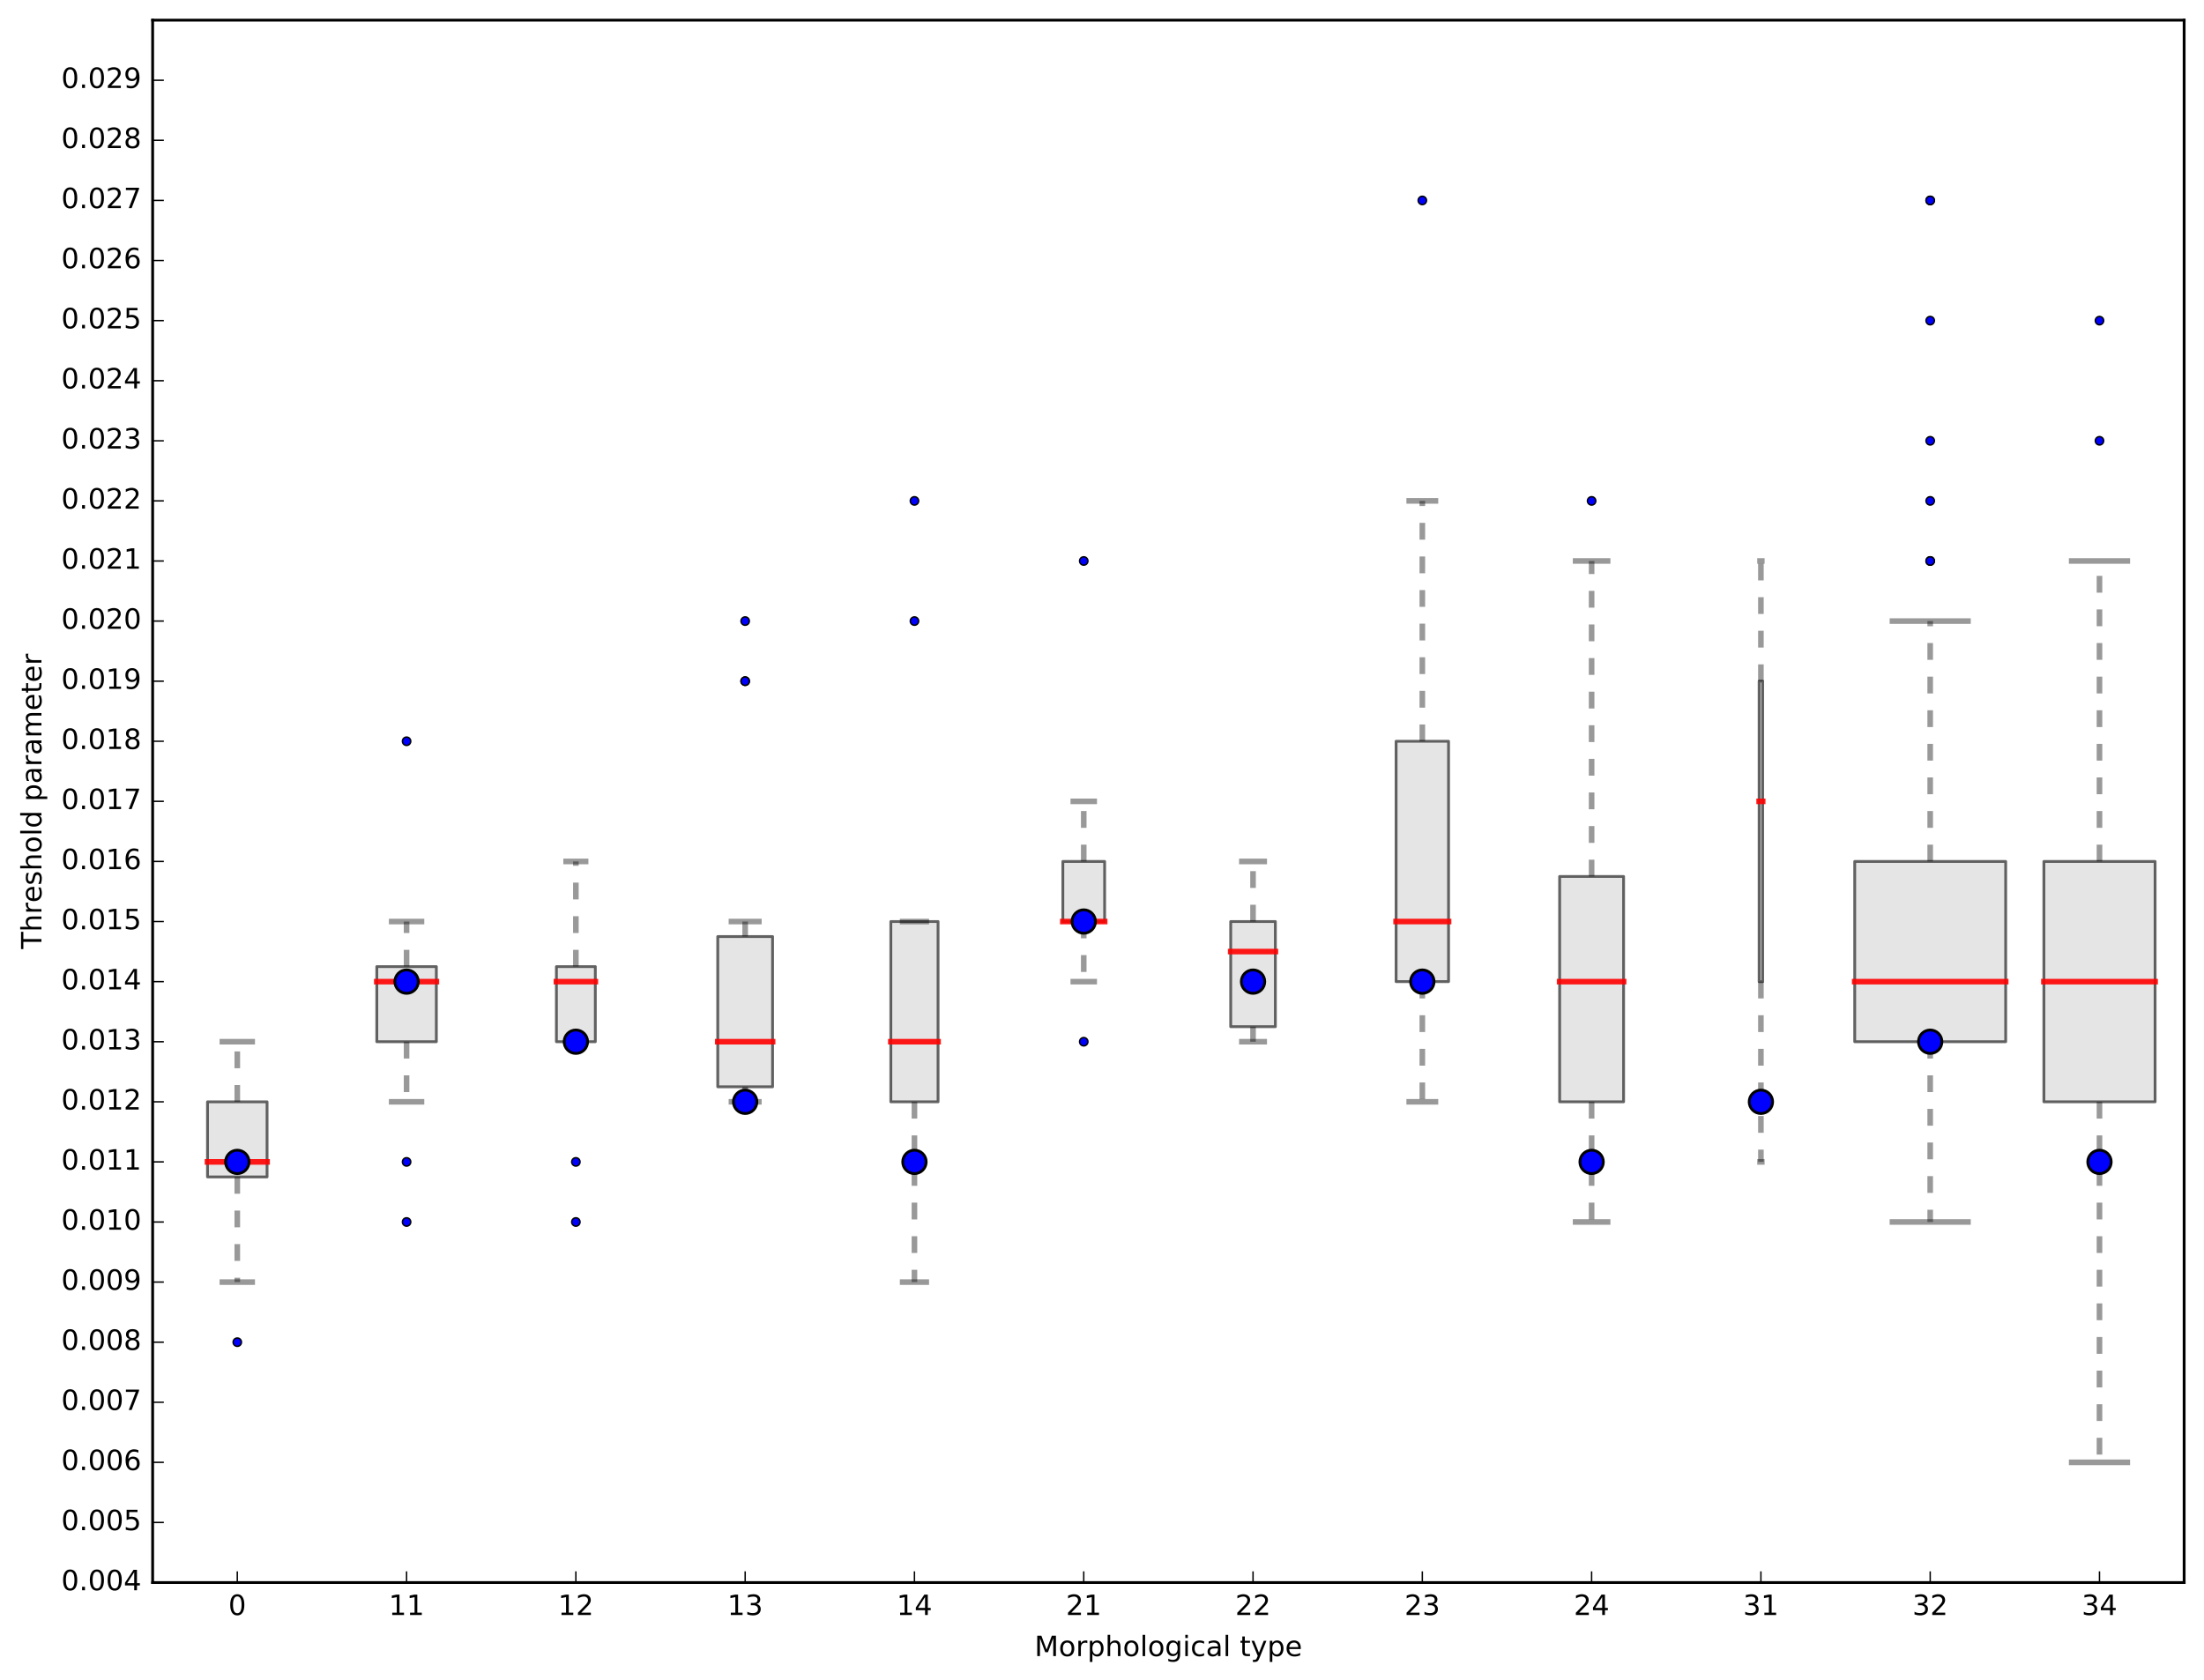 <?xml version="1.0" encoding="utf-8" standalone="no"?>
<!DOCTYPE svg PUBLIC "-//W3C//DTD SVG 1.1//EN"
  "http://www.w3.org/Graphics/SVG/1.1/DTD/svg11.dtd">
<!-- Created with matplotlib (http://matplotlib.org/) -->
<svg height="600pt" version="1.1" viewBox="0 0 787 600" width="787pt" xmlns="http://www.w3.org/2000/svg" xmlns:xlink="http://www.w3.org/1999/xlink">
 <defs>
  <style type="text/css">
*{stroke-linecap:butt;stroke-linejoin:round;stroke-miterlimit:100000;}
  </style>
 </defs>
 <g id="figure_1">
  <g id="patch_1">
   <path d="M -0 600.756 
L 787.106 600.756 
L 787.106 0 
L -0 0 
z
" style="fill:#ffffff;"/>
  </g>
  <g id="axes_1">
   <g id="patch_2">
    <path d="M 54.506 565.2 
L 779.906 565.2 
L 779.906 7.2 
L 54.506 7.2 
z
" style="fill:#ffffff;"/>
   </g>
   <g id="patch_3">
    <path clip-path="url(#p06c1ca2540)" d="M 74.092 420.335 
L 95.37 420.335 
L 95.37 393.508 
L 74.092 393.508 
L 74.092 420.335 
z
" style="fill:#d3d3d3;opacity:0.6;stroke:#000000;stroke-linejoin:miter;"/>
   </g>
   <g id="patch_4">
    <path clip-path="url(#p06c1ca2540)" d="M 134.542 372.046 
L 155.82 372.046 
L 155.82 345.219 
L 134.542 345.219 
L 134.542 372.046 
z
" style="fill:#d3d3d3;opacity:0.6;stroke:#000000;stroke-linejoin:miter;"/>
   </g>
   <g id="patch_5">
    <path clip-path="url(#p06c1ca2540)" d="M 198.679 372.046 
L 212.583 372.046 
L 212.583 345.219 
L 198.679 345.219 
L 198.679 372.046 
z
" style="fill:#d3d3d3;opacity:0.6;stroke:#000000;stroke-linejoin:miter;"/>
   </g>
   <g id="patch_6">
    <path clip-path="url(#p06c1ca2540)" d="M 256.288 388.142 
L 275.874 388.142 
L 275.874 334.488 
L 256.288 334.488 
L 256.288 388.142 
z
" style="fill:#d3d3d3;opacity:0.6;stroke:#000000;stroke-linejoin:miter;"/>
   </g>
   <g id="patch_7">
    <path clip-path="url(#p06c1ca2540)" d="M 318.098 393.508 
L 334.964 393.508 
L 334.964 329.123 
L 318.098 329.123 
L 318.098 393.508 
z
" style="fill:#d3d3d3;opacity:0.6;stroke:#000000;stroke-linejoin:miter;"/>
   </g>
   <g id="patch_8">
    <path clip-path="url(#p06c1ca2540)" d="M 379.516 329.123 
L 394.447 329.123 
L 394.447 307.662 
L 379.516 307.662 
L 379.516 329.123 
z
" style="fill:#d3d3d3;opacity:0.6;stroke:#000000;stroke-linejoin:miter;"/>
   </g>
   <g id="patch_9">
    <path clip-path="url(#p06c1ca2540)" d="M 439.452 366.681 
L 455.411 366.681 
L 455.411 329.123 
L 439.452 329.123 
L 439.452 366.681 
z
" style="fill:#d3d3d3;opacity:0.6;stroke:#000000;stroke-linejoin:miter;"/>
   </g>
   <g id="patch_10">
    <path clip-path="url(#p06c1ca2540)" d="M 498.512 350.585 
L 517.251 350.585 
L 517.251 264.738 
L 498.512 264.738 
L 498.512 350.585 
z
" style="fill:#d3d3d3;opacity:0.6;stroke:#000000;stroke-linejoin:miter;"/>
   </g>
   <g id="patch_11">
    <path clip-path="url(#p06c1ca2540)" d="M 556.906 393.508 
L 579.756 393.508 
L 579.756 313.027 
L 556.906 313.027 
L 556.906 393.508 
z
" style="fill:#d3d3d3;opacity:0.6;stroke:#000000;stroke-linejoin:miter;"/>
   </g>
   <g id="patch_12">
    <path clip-path="url(#p06c1ca2540)" d="M 628.147 350.585 
L 629.416 350.585 
L 629.416 243.277 
L 628.147 243.277 
L 628.147 350.585 
z
" style="fill:#d3d3d3;opacity:0.6;stroke:#000000;stroke-linejoin:miter;"/>
   </g>
   <g id="patch_13">
    <path clip-path="url(#p06c1ca2540)" d="M 662.271 372.046 
L 716.192 372.046 
L 716.192 307.662 
L 662.271 307.662 
L 662.271 372.046 
z
" style="fill:#d3d3d3;opacity:0.6;stroke:#000000;stroke-linejoin:miter;"/>
   </g>
   <g id="patch_14">
    <path clip-path="url(#p06c1ca2540)" d="M 729.823 393.508 
L 769.539 393.508 
L 769.539 307.662 
L 729.823 307.662 
L 729.823 393.508 
z
" style="fill:#d3d3d3;opacity:0.6;stroke:#000000;stroke-linejoin:miter;"/>
   </g>
   <g id="line2d_1">
    <path clip-path="url(#p06c1ca2540)" d="M 84.731 420.335 
L 84.731 457.892 
" style="fill:none;opacity:0.4;stroke:#000000;stroke-dasharray:6,6;stroke-dashoffset:0.0;stroke-width:2.0;"/>
   </g>
   <g id="line2d_2">
    <path clip-path="url(#p06c1ca2540)" d="M 84.731 393.508 
L 84.731 372.046 
" style="fill:none;opacity:0.4;stroke:#000000;stroke-dasharray:6,6;stroke-dashoffset:0.0;stroke-width:2.0;"/>
   </g>
   <g id="line2d_3">
    <path clip-path="url(#p06c1ca2540)" d="M 79.412 457.892 
L 90.051 457.892 
" style="fill:none;opacity:0.4;stroke:#000000;stroke-linecap:square;stroke-width:2.0;"/>
   </g>
   <g id="line2d_4">
    <path clip-path="url(#p06c1ca2540)" d="M 79.412 372.046 
L 90.051 372.046 
" style="fill:none;opacity:0.4;stroke:#000000;stroke-linecap:square;stroke-width:2.0;"/>
   </g>
   <g id="line2d_5">
    <path clip-path="url(#p06c1ca2540)" d="M 74.092 414.969 
L 95.37 414.969 
" style="fill:none;opacity:0.9;stroke:#ff0000;stroke-linecap:square;stroke-width:2.0;"/>
   </g>
   <g id="line2d_6">
    <defs>
     <path d="M 0 1.5 
C 0.398 1.5 0.779 1.342 1.061 1.061 
C 1.342 0.779 1.5 0.398 1.5 0 
C 1.5 -0.398 1.342 -0.779 1.061 -1.061 
C 0.779 -1.342 0.398 -1.5 0 -1.5 
C -0.398 -1.5 -0.779 -1.342 -1.061 -1.061 
C -1.342 -0.779 -1.5 -0.398 -1.5 0 
C -1.5 0.398 -1.342 0.779 -1.061 1.061 
C -0.779 1.342 -0.398 1.5 0 1.5 
z
" id="m20b1bd43be" style="stroke:#000000;stroke-width:0.5;"/>
    </defs>
    <g clip-path="url(#p06c1ca2540)">
     <use style="fill:#0000ff;opacity:0.6;stroke:#000000;stroke-width:0.5;" x="84.731" xlink:href="#m20b1bd43be" y="479.354"/>
    </g>
   </g>
   <g id="line2d_7">
    <path clip-path="url(#p06c1ca2540)" d="M 145.181 372.046 
L 145.181 393.508 
" style="fill:none;opacity:0.4;stroke:#000000;stroke-dasharray:6,6;stroke-dashoffset:0.0;stroke-width:2.0;"/>
   </g>
   <g id="line2d_8">
    <path clip-path="url(#p06c1ca2540)" d="M 145.181 345.219 
L 145.181 329.123 
" style="fill:none;opacity:0.4;stroke:#000000;stroke-dasharray:6,6;stroke-dashoffset:0.0;stroke-width:2.0;"/>
   </g>
   <g id="line2d_9">
    <path clip-path="url(#p06c1ca2540)" d="M 139.862 393.508 
L 150.501 393.508 
" style="fill:none;opacity:0.4;stroke:#000000;stroke-linecap:square;stroke-width:2.0;"/>
   </g>
   <g id="line2d_10">
    <path clip-path="url(#p06c1ca2540)" d="M 139.862 329.123 
L 150.501 329.123 
" style="fill:none;opacity:0.4;stroke:#000000;stroke-linecap:square;stroke-width:2.0;"/>
   </g>
   <g id="line2d_11">
    <path clip-path="url(#p06c1ca2540)" d="M 134.542 350.585 
L 155.82 350.585 
" style="fill:none;opacity:0.9;stroke:#ff0000;stroke-linecap:square;stroke-width:2.0;"/>
   </g>
   <g id="line2d_12">
    <g clip-path="url(#p06c1ca2540)">
     <use style="fill:#0000ff;opacity:0.6;stroke:#000000;stroke-width:0.5;" x="145.181" xlink:href="#m20b1bd43be" y="436.431"/>
     <use style="fill:#0000ff;opacity:0.6;stroke:#000000;stroke-width:0.5;" x="145.181" xlink:href="#m20b1bd43be" y="414.969"/>
     <use style="fill:#0000ff;opacity:0.6;stroke:#000000;stroke-width:0.5;" x="145.181" xlink:href="#m20b1bd43be" y="264.738"/>
    </g>
   </g>
   <g id="line2d_13">
    <path clip-path="url(#p06c1ca2540)" d="M 205.631 372.046 
L 205.631 372.046 
" style="fill:none;opacity:0.4;stroke:#000000;stroke-dasharray:6,6;stroke-dashoffset:0.0;stroke-width:2.0;"/>
   </g>
   <g id="line2d_14">
    <path clip-path="url(#p06c1ca2540)" d="M 205.631 345.219 
L 205.631 307.662 
" style="fill:none;opacity:0.4;stroke:#000000;stroke-dasharray:6,6;stroke-dashoffset:0.0;stroke-width:2.0;"/>
   </g>
   <g id="line2d_15">
    <path clip-path="url(#p06c1ca2540)" d="M 202.155 372.046 
L 209.107 372.046 
" style="fill:none;opacity:0.4;stroke:#000000;stroke-linecap:square;stroke-width:2.0;"/>
   </g>
   <g id="line2d_16">
    <path clip-path="url(#p06c1ca2540)" d="M 202.155 307.662 
L 209.107 307.662 
" style="fill:none;opacity:0.4;stroke:#000000;stroke-linecap:square;stroke-width:2.0;"/>
   </g>
   <g id="line2d_17">
    <path clip-path="url(#p06c1ca2540)" d="M 198.679 350.585 
L 212.583 350.585 
" style="fill:none;opacity:0.9;stroke:#ff0000;stroke-linecap:square;stroke-width:2.0;"/>
   </g>
   <g id="line2d_18">
    <g clip-path="url(#p06c1ca2540)">
     <use style="fill:#0000ff;opacity:0.6;stroke:#000000;stroke-width:0.5;" x="205.631" xlink:href="#m20b1bd43be" y="436.431"/>
     <use style="fill:#0000ff;opacity:0.6;stroke:#000000;stroke-width:0.5;" x="205.631" xlink:href="#m20b1bd43be" y="414.969"/>
    </g>
   </g>
   <g id="line2d_19">
    <path clip-path="url(#p06c1ca2540)" d="M 266.081 388.142 
L 266.081 393.508 
" style="fill:none;opacity:0.4;stroke:#000000;stroke-dasharray:6,6;stroke-dashoffset:0.0;stroke-width:2.0;"/>
   </g>
   <g id="line2d_20">
    <path clip-path="url(#p06c1ca2540)" d="M 266.081 334.488 
L 266.081 329.123 
" style="fill:none;opacity:0.4;stroke:#000000;stroke-dasharray:6,6;stroke-dashoffset:0.0;stroke-width:2.0;"/>
   </g>
   <g id="line2d_21">
    <path clip-path="url(#p06c1ca2540)" d="M 261.185 393.508 
L 270.978 393.508 
" style="fill:none;opacity:0.4;stroke:#000000;stroke-linecap:square;stroke-width:2.0;"/>
   </g>
   <g id="line2d_22">
    <path clip-path="url(#p06c1ca2540)" d="M 261.185 329.123 
L 270.978 329.123 
" style="fill:none;opacity:0.4;stroke:#000000;stroke-linecap:square;stroke-width:2.0;"/>
   </g>
   <g id="line2d_23">
    <path clip-path="url(#p06c1ca2540)" d="M 256.288 372.046 
L 275.874 372.046 
" style="fill:none;opacity:0.9;stroke:#ff0000;stroke-linecap:square;stroke-width:2.0;"/>
   </g>
   <g id="line2d_24">
    <g clip-path="url(#p06c1ca2540)">
     <use style="fill:#0000ff;opacity:0.6;stroke:#000000;stroke-width:0.5;" x="266.081" xlink:href="#m20b1bd43be" y="243.277"/>
     <use style="fill:#0000ff;opacity:0.6;stroke:#000000;stroke-width:0.5;" x="266.081" xlink:href="#m20b1bd43be" y="243.277"/>
     <use style="fill:#0000ff;opacity:0.6;stroke:#000000;stroke-width:0.5;" x="266.081" xlink:href="#m20b1bd43be" y="221.815"/>
    </g>
   </g>
   <g id="line2d_25">
    <path clip-path="url(#p06c1ca2540)" d="M 326.531 393.508 
L 326.531 457.892 
" style="fill:none;opacity:0.4;stroke:#000000;stroke-dasharray:6,6;stroke-dashoffset:0.0;stroke-width:2.0;"/>
   </g>
   <g id="line2d_26">
    <path clip-path="url(#p06c1ca2540)" d="M 326.531 329.123 
L 326.531 329.123 
" style="fill:none;opacity:0.4;stroke:#000000;stroke-dasharray:6,6;stroke-dashoffset:0.0;stroke-width:2.0;"/>
   </g>
   <g id="line2d_27">
    <path clip-path="url(#p06c1ca2540)" d="M 322.315 457.892 
L 330.748 457.892 
" style="fill:none;opacity:0.4;stroke:#000000;stroke-linecap:square;stroke-width:2.0;"/>
   </g>
   <g id="line2d_28">
    <path clip-path="url(#p06c1ca2540)" d="M 322.315 329.123 
L 330.748 329.123 
" style="fill:none;opacity:0.4;stroke:#000000;stroke-linecap:square;stroke-width:2.0;"/>
   </g>
   <g id="line2d_29">
    <path clip-path="url(#p06c1ca2540)" d="M 318.098 372.046 
L 334.964 372.046 
" style="fill:none;opacity:0.9;stroke:#ff0000;stroke-linecap:square;stroke-width:2.0;"/>
   </g>
   <g id="line2d_30">
    <g clip-path="url(#p06c1ca2540)">
     <use style="fill:#0000ff;opacity:0.6;stroke:#000000;stroke-width:0.5;" x="326.531" xlink:href="#m20b1bd43be" y="221.815"/>
     <use style="fill:#0000ff;opacity:0.6;stroke:#000000;stroke-width:0.5;" x="326.531" xlink:href="#m20b1bd43be" y="178.892"/>
    </g>
   </g>
   <g id="line2d_31">
    <path clip-path="url(#p06c1ca2540)" d="M 386.981 329.123 
L 386.981 350.585 
" style="fill:none;opacity:0.4;stroke:#000000;stroke-dasharray:6,6;stroke-dashoffset:0.0;stroke-width:2.0;"/>
   </g>
   <g id="line2d_32">
    <path clip-path="url(#p06c1ca2540)" d="M 386.981 307.662 
L 386.981 286.2 
" style="fill:none;opacity:0.4;stroke:#000000;stroke-dasharray:6,6;stroke-dashoffset:0.0;stroke-width:2.0;"/>
   </g>
   <g id="line2d_33">
    <path clip-path="url(#p06c1ca2540)" d="M 383.248 350.585 
L 390.714 350.585 
" style="fill:none;opacity:0.4;stroke:#000000;stroke-linecap:square;stroke-width:2.0;"/>
   </g>
   <g id="line2d_34">
    <path clip-path="url(#p06c1ca2540)" d="M 383.248 286.2 
L 390.714 286.2 
" style="fill:none;opacity:0.4;stroke:#000000;stroke-linecap:square;stroke-width:2.0;"/>
   </g>
   <g id="line2d_35">
    <path clip-path="url(#p06c1ca2540)" d="M 379.516 329.123 
L 394.447 329.123 
" style="fill:none;opacity:0.9;stroke:#ff0000;stroke-linecap:square;stroke-width:2.0;"/>
   </g>
   <g id="line2d_36">
    <g clip-path="url(#p06c1ca2540)">
     <use style="fill:#0000ff;opacity:0.6;stroke:#000000;stroke-width:0.5;" x="386.981" xlink:href="#m20b1bd43be" y="372.046"/>
     <use style="fill:#0000ff;opacity:0.6;stroke:#000000;stroke-width:0.5;" x="386.981" xlink:href="#m20b1bd43be" y="200.354"/>
    </g>
   </g>
   <g id="line2d_37">
    <path clip-path="url(#p06c1ca2540)" d="M 447.431 366.681 
L 447.431 372.046 
" style="fill:none;opacity:0.4;stroke:#000000;stroke-dasharray:6,6;stroke-dashoffset:0.0;stroke-width:2.0;"/>
   </g>
   <g id="line2d_38">
    <path clip-path="url(#p06c1ca2540)" d="M 447.431 329.123 
L 447.431 307.662 
" style="fill:none;opacity:0.4;stroke:#000000;stroke-dasharray:6,6;stroke-dashoffset:0.0;stroke-width:2.0;"/>
   </g>
   <g id="line2d_39">
    <path clip-path="url(#p06c1ca2540)" d="M 443.442 372.046 
L 451.421 372.046 
" style="fill:none;opacity:0.4;stroke:#000000;stroke-linecap:square;stroke-width:2.0;"/>
   </g>
   <g id="line2d_40">
    <path clip-path="url(#p06c1ca2540)" d="M 443.442 307.662 
L 451.421 307.662 
" style="fill:none;opacity:0.4;stroke:#000000;stroke-linecap:square;stroke-width:2.0;"/>
   </g>
   <g id="line2d_41">
    <path clip-path="url(#p06c1ca2540)" d="M 439.452 339.854 
L 455.411 339.854 
" style="fill:none;opacity:0.9;stroke:#ff0000;stroke-linecap:square;stroke-width:2.0;"/>
   </g>
   <g id="line2d_42"/>
   <g id="line2d_43">
    <path clip-path="url(#p06c1ca2540)" d="M 507.881 350.585 
L 507.881 393.508 
" style="fill:none;opacity:0.4;stroke:#000000;stroke-dasharray:6,6;stroke-dashoffset:0.0;stroke-width:2.0;"/>
   </g>
   <g id="line2d_44">
    <path clip-path="url(#p06c1ca2540)" d="M 507.881 264.738 
L 507.881 178.892 
" style="fill:none;opacity:0.4;stroke:#000000;stroke-dasharray:6,6;stroke-dashoffset:0.0;stroke-width:2.0;"/>
   </g>
   <g id="line2d_45">
    <path clip-path="url(#p06c1ca2540)" d="M 503.196 393.508 
L 512.566 393.508 
" style="fill:none;opacity:0.4;stroke:#000000;stroke-linecap:square;stroke-width:2.0;"/>
   </g>
   <g id="line2d_46">
    <path clip-path="url(#p06c1ca2540)" d="M 503.196 178.892 
L 512.566 178.892 
" style="fill:none;opacity:0.4;stroke:#000000;stroke-linecap:square;stroke-width:2.0;"/>
   </g>
   <g id="line2d_47">
    <path clip-path="url(#p06c1ca2540)" d="M 498.512 329.123 
L 517.251 329.123 
" style="fill:none;opacity:0.9;stroke:#ff0000;stroke-linecap:square;stroke-width:2.0;"/>
   </g>
   <g id="line2d_48">
    <g clip-path="url(#p06c1ca2540)">
     <use style="fill:#0000ff;opacity:0.6;stroke:#000000;stroke-width:0.5;" x="507.881" xlink:href="#m20b1bd43be" y="71.585"/>
    </g>
   </g>
   <g id="line2d_49">
    <path clip-path="url(#p06c1ca2540)" d="M 568.331 393.508 
L 568.331 436.431 
" style="fill:none;opacity:0.4;stroke:#000000;stroke-dasharray:6,6;stroke-dashoffset:0.0;stroke-width:2.0;"/>
   </g>
   <g id="line2d_50">
    <path clip-path="url(#p06c1ca2540)" d="M 568.331 313.027 
L 568.331 200.354 
" style="fill:none;opacity:0.4;stroke:#000000;stroke-dasharray:6,6;stroke-dashoffset:0.0;stroke-width:2.0;"/>
   </g>
   <g id="line2d_51">
    <path clip-path="url(#p06c1ca2540)" d="M 562.619 436.431 
L 574.044 436.431 
" style="fill:none;opacity:0.4;stroke:#000000;stroke-linecap:square;stroke-width:2.0;"/>
   </g>
   <g id="line2d_52">
    <path clip-path="url(#p06c1ca2540)" d="M 562.619 200.354 
L 574.044 200.354 
" style="fill:none;opacity:0.4;stroke:#000000;stroke-linecap:square;stroke-width:2.0;"/>
   </g>
   <g id="line2d_53">
    <path clip-path="url(#p06c1ca2540)" d="M 556.906 350.585 
L 579.756 350.585 
" style="fill:none;opacity:0.9;stroke:#ff0000;stroke-linecap:square;stroke-width:2.0;"/>
   </g>
   <g id="line2d_54">
    <g clip-path="url(#p06c1ca2540)">
     <use style="fill:#0000ff;opacity:0.6;stroke:#000000;stroke-width:0.5;" x="568.331" xlink:href="#m20b1bd43be" y="178.892"/>
    </g>
   </g>
   <g id="line2d_55">
    <path clip-path="url(#p06c1ca2540)" d="M 628.781 350.585 
L 628.781 414.969 
" style="fill:none;opacity:0.4;stroke:#000000;stroke-dasharray:6,6;stroke-dashoffset:0.0;stroke-width:2.0;"/>
   </g>
   <g id="line2d_56">
    <path clip-path="url(#p06c1ca2540)" d="M 628.781 243.277 
L 628.781 200.354 
" style="fill:none;opacity:0.4;stroke:#000000;stroke-dasharray:6,6;stroke-dashoffset:0.0;stroke-width:2.0;"/>
   </g>
   <g id="line2d_57">
    <path clip-path="url(#p06c1ca2540)" d="M 628.464 414.969 
L 629.099 414.969 
" style="fill:none;opacity:0.4;stroke:#000000;stroke-linecap:square;stroke-width:2.0;"/>
   </g>
   <g id="line2d_58">
    <path clip-path="url(#p06c1ca2540)" d="M 628.464 200.354 
L 629.099 200.354 
" style="fill:none;opacity:0.4;stroke:#000000;stroke-linecap:square;stroke-width:2.0;"/>
   </g>
   <g id="line2d_59">
    <path clip-path="url(#p06c1ca2540)" d="M 628.147 286.2 
L 629.416 286.2 
" style="fill:none;opacity:0.9;stroke:#ff0000;stroke-linecap:square;stroke-width:2.0;"/>
   </g>
   <g id="line2d_60"/>
   <g id="line2d_61">
    <path clip-path="url(#p06c1ca2540)" d="M 689.231 372.046 
L 689.231 436.431 
" style="fill:none;opacity:0.4;stroke:#000000;stroke-dasharray:6,6;stroke-dashoffset:0.0;stroke-width:2.0;"/>
   </g>
   <g id="line2d_62">
    <path clip-path="url(#p06c1ca2540)" d="M 689.231 307.662 
L 689.231 221.815 
" style="fill:none;opacity:0.4;stroke:#000000;stroke-dasharray:6,6;stroke-dashoffset:0.0;stroke-width:2.0;"/>
   </g>
   <g id="line2d_63">
    <path clip-path="url(#p06c1ca2540)" d="M 675.751 436.431 
L 702.712 436.431 
" style="fill:none;opacity:0.4;stroke:#000000;stroke-linecap:square;stroke-width:2.0;"/>
   </g>
   <g id="line2d_64">
    <path clip-path="url(#p06c1ca2540)" d="M 675.751 221.815 
L 702.712 221.815 
" style="fill:none;opacity:0.4;stroke:#000000;stroke-linecap:square;stroke-width:2.0;"/>
   </g>
   <g id="line2d_65">
    <path clip-path="url(#p06c1ca2540)" d="M 662.271 350.585 
L 716.192 350.585 
" style="fill:none;opacity:0.9;stroke:#ff0000;stroke-linecap:square;stroke-width:2.0;"/>
   </g>
   <g id="line2d_66">
    <g clip-path="url(#p06c1ca2540)">
     <use style="fill:#0000ff;opacity:0.6;stroke:#000000;stroke-width:0.5;" x="689.231" xlink:href="#m20b1bd43be" y="200.354"/>
     <use style="fill:#0000ff;opacity:0.6;stroke:#000000;stroke-width:0.5;" x="689.231" xlink:href="#m20b1bd43be" y="200.354"/>
     <use style="fill:#0000ff;opacity:0.6;stroke:#000000;stroke-width:0.5;" x="689.231" xlink:href="#m20b1bd43be" y="178.892"/>
     <use style="fill:#0000ff;opacity:0.6;stroke:#000000;stroke-width:0.5;" x="689.231" xlink:href="#m20b1bd43be" y="157.431"/>
     <use style="fill:#0000ff;opacity:0.6;stroke:#000000;stroke-width:0.5;" x="689.231" xlink:href="#m20b1bd43be" y="114.508"/>
     <use style="fill:#0000ff;opacity:0.6;stroke:#000000;stroke-width:0.5;" x="689.231" xlink:href="#m20b1bd43be" y="71.585"/>
     <use style="fill:#0000ff;opacity:0.6;stroke:#000000;stroke-width:0.5;" x="689.231" xlink:href="#m20b1bd43be" y="71.585"/>
    </g>
   </g>
   <g id="line2d_67">
    <path clip-path="url(#p06c1ca2540)" d="M 749.681 393.508 
L 749.681 522.277 
" style="fill:none;opacity:0.4;stroke:#000000;stroke-dasharray:6,6;stroke-dashoffset:0.0;stroke-width:2.0;"/>
   </g>
   <g id="line2d_68">
    <path clip-path="url(#p06c1ca2540)" d="M 749.681 307.662 
L 749.681 200.354 
" style="fill:none;opacity:0.4;stroke:#000000;stroke-dasharray:6,6;stroke-dashoffset:0.0;stroke-width:2.0;"/>
   </g>
   <g id="line2d_69">
    <path clip-path="url(#p06c1ca2540)" d="M 739.752 522.277 
L 759.61 522.277 
" style="fill:none;opacity:0.4;stroke:#000000;stroke-linecap:square;stroke-width:2.0;"/>
   </g>
   <g id="line2d_70">
    <path clip-path="url(#p06c1ca2540)" d="M 739.752 200.354 
L 759.61 200.354 
" style="fill:none;opacity:0.4;stroke:#000000;stroke-linecap:square;stroke-width:2.0;"/>
   </g>
   <g id="line2d_71">
    <path clip-path="url(#p06c1ca2540)" d="M 729.823 350.585 
L 769.539 350.585 
" style="fill:none;opacity:0.9;stroke:#ff0000;stroke-linecap:square;stroke-width:2.0;"/>
   </g>
   <g id="line2d_72">
    <g clip-path="url(#p06c1ca2540)">
     <use style="fill:#0000ff;opacity:0.6;stroke:#000000;stroke-width:0.5;" x="749.681" xlink:href="#m20b1bd43be" y="157.431"/>
     <use style="fill:#0000ff;opacity:0.6;stroke:#000000;stroke-width:0.5;" x="749.681" xlink:href="#m20b1bd43be" y="114.508"/>
    </g>
   </g>
   <g id="patch_15">
    <path d="M 54.506 7.2 
L 779.906 7.2 
" style="fill:none;stroke:#000000;stroke-linecap:square;stroke-linejoin:miter;"/>
   </g>
   <g id="patch_16">
    <path d="M 779.906 565.2 
L 779.906 7.2 
" style="fill:none;stroke:#000000;stroke-linecap:square;stroke-linejoin:miter;"/>
   </g>
   <g id="patch_17">
    <path d="M 54.506 565.2 
L 779.906 565.2 
" style="fill:none;stroke:#000000;stroke-linecap:square;stroke-linejoin:miter;"/>
   </g>
   <g id="patch_18">
    <path d="M 54.506 565.2 
L 54.506 7.2 
" style="fill:none;stroke:#000000;stroke-linecap:square;stroke-linejoin:miter;"/>
   </g>
   <g id="matplotlib.axis_1">
    <g id="xtick_1">
     <g id="line2d_73">
      <defs>
       <path d="M 0 0 
L 0 -4 
" id="m09af5e256d" style="stroke:#000000;stroke-width:0.5;"/>
      </defs>
      <g>
       <use style="stroke:#000000;stroke-width:0.5;" x="84.731" xlink:href="#m09af5e256d" y="565.2"/>
      </g>
     </g>
     <g id="text_1">
      <!-- 0 -->
      <defs>
       <path d="M 31.781 66.406 
Q 24.172 66.406 20.328 58.906 
Q 16.5 51.422 16.5 36.375 
Q 16.5 21.391 20.328 13.891 
Q 24.172 6.391 31.781 6.391 
Q 39.453 6.391 43.281 13.891 
Q 47.125 21.391 47.125 36.375 
Q 47.125 51.422 43.281 58.906 
Q 39.453 66.406 31.781 66.406 
M 31.781 74.219 
Q 44.047 74.219 50.516 64.516 
Q 56.984 54.828 56.984 36.375 
Q 56.984 17.969 50.516 8.266 
Q 44.047 -1.422 31.781 -1.422 
Q 19.531 -1.422 13.062 8.266 
Q 6.594 17.969 6.594 36.375 
Q 6.594 54.828 13.062 64.516 
Q 19.531 74.219 31.781 74.219 
" id="BitstreamVeraSans-Roman-30"/>
      </defs>
      <g transform="translate(81.55 576.798)scale(0.1 -0.1)">
       <use xlink:href="#BitstreamVeraSans-Roman-30"/>
      </g>
     </g>
    </g>
    <g id="xtick_2">
     <g id="line2d_74">
      <g>
       <use style="stroke:#000000;stroke-width:0.5;" x="145.181" xlink:href="#m09af5e256d" y="565.2"/>
      </g>
     </g>
     <g id="text_2">
      <!-- 11 -->
      <defs>
       <path d="M 12.406 8.297 
L 28.516 8.297 
L 28.516 63.922 
L 10.984 60.406 
L 10.984 69.391 
L 28.422 72.906 
L 38.281 72.906 
L 38.281 8.297 
L 54.391 8.297 
L 54.391 0 
L 12.406 0 
z
" id="BitstreamVeraSans-Roman-31"/>
      </defs>
      <g transform="translate(138.819 576.798)scale(0.1 -0.1)">
       <use xlink:href="#BitstreamVeraSans-Roman-31"/>
       <use x="63.623" xlink:href="#BitstreamVeraSans-Roman-31"/>
      </g>
     </g>
    </g>
    <g id="xtick_3">
     <g id="line2d_75">
      <g>
       <use style="stroke:#000000;stroke-width:0.5;" x="205.631" xlink:href="#m09af5e256d" y="565.2"/>
      </g>
     </g>
     <g id="text_3">
      <!-- 12 -->
      <defs>
       <path d="M 19.188 8.297 
L 53.609 8.297 
L 53.609 0 
L 7.328 0 
L 7.328 8.297 
Q 12.938 14.109 22.625 23.891 
Q 32.328 33.688 34.812 36.531 
Q 39.547 41.844 41.422 45.531 
Q 43.312 49.219 43.312 52.781 
Q 43.312 58.594 39.234 62.25 
Q 35.156 65.922 28.609 65.922 
Q 23.969 65.922 18.812 64.312 
Q 13.672 62.703 7.812 59.422 
L 7.812 69.391 
Q 13.766 71.781 18.938 73 
Q 24.125 74.219 28.422 74.219 
Q 39.75 74.219 46.484 68.547 
Q 53.219 62.891 53.219 53.422 
Q 53.219 48.922 51.531 44.891 
Q 49.859 40.875 45.406 35.406 
Q 44.188 33.984 37.641 27.219 
Q 31.109 20.453 19.188 8.297 
" id="BitstreamVeraSans-Roman-32"/>
      </defs>
      <g transform="translate(199.269 576.798)scale(0.1 -0.1)">
       <use xlink:href="#BitstreamVeraSans-Roman-31"/>
       <use x="63.623" xlink:href="#BitstreamVeraSans-Roman-32"/>
      </g>
     </g>
    </g>
    <g id="xtick_4">
     <g id="line2d_76">
      <g>
       <use style="stroke:#000000;stroke-width:0.5;" x="266.081" xlink:href="#m09af5e256d" y="565.2"/>
      </g>
     </g>
     <g id="text_4">
      <!-- 13 -->
      <defs>
       <path d="M 40.578 39.312 
Q 47.656 37.797 51.625 33 
Q 55.609 28.219 55.609 21.188 
Q 55.609 10.406 48.188 4.484 
Q 40.766 -1.422 27.094 -1.422 
Q 22.516 -1.422 17.656 -0.516 
Q 12.797 0.391 7.625 2.203 
L 7.625 11.719 
Q 11.719 9.328 16.594 8.109 
Q 21.484 6.891 26.812 6.891 
Q 36.078 6.891 40.938 10.547 
Q 45.797 14.203 45.797 21.188 
Q 45.797 27.641 41.281 31.266 
Q 36.766 34.906 28.719 34.906 
L 20.219 34.906 
L 20.219 43.016 
L 29.109 43.016 
Q 36.375 43.016 40.234 45.922 
Q 44.094 48.828 44.094 54.297 
Q 44.094 59.906 40.109 62.906 
Q 36.141 65.922 28.719 65.922 
Q 24.656 65.922 20.016 65.031 
Q 15.375 64.156 9.812 62.312 
L 9.812 71.094 
Q 15.438 72.656 20.344 73.438 
Q 25.25 74.219 29.594 74.219 
Q 40.828 74.219 47.359 69.109 
Q 53.906 64.016 53.906 55.328 
Q 53.906 49.266 50.438 45.094 
Q 46.969 40.922 40.578 39.312 
" id="BitstreamVeraSans-Roman-33"/>
      </defs>
      <g transform="translate(259.719 576.798)scale(0.1 -0.1)">
       <use xlink:href="#BitstreamVeraSans-Roman-31"/>
       <use x="63.623" xlink:href="#BitstreamVeraSans-Roman-33"/>
      </g>
     </g>
    </g>
    <g id="xtick_5">
     <g id="line2d_77">
      <g>
       <use style="stroke:#000000;stroke-width:0.5;" x="326.531" xlink:href="#m09af5e256d" y="565.2"/>
      </g>
     </g>
     <g id="text_5">
      <!-- 14 -->
      <defs>
       <path d="M 37.797 64.312 
L 12.891 25.391 
L 37.797 25.391 
z
M 35.203 72.906 
L 47.609 72.906 
L 47.609 25.391 
L 58.016 25.391 
L 58.016 17.188 
L 47.609 17.188 
L 47.609 0 
L 37.797 0 
L 37.797 17.188 
L 4.891 17.188 
L 4.891 26.703 
z
" id="BitstreamVeraSans-Roman-34"/>
      </defs>
      <g transform="translate(320.169 576.798)scale(0.1 -0.1)">
       <use xlink:href="#BitstreamVeraSans-Roman-31"/>
       <use x="63.623" xlink:href="#BitstreamVeraSans-Roman-34"/>
      </g>
     </g>
    </g>
    <g id="xtick_6">
     <g id="line2d_78">
      <g>
       <use style="stroke:#000000;stroke-width:0.5;" x="386.981" xlink:href="#m09af5e256d" y="565.2"/>
      </g>
     </g>
     <g id="text_6">
      <!-- 21 -->
      <g transform="translate(380.619 576.798)scale(0.1 -0.1)">
       <use xlink:href="#BitstreamVeraSans-Roman-32"/>
       <use x="63.623" xlink:href="#BitstreamVeraSans-Roman-31"/>
      </g>
     </g>
    </g>
    <g id="xtick_7">
     <g id="line2d_79">
      <g>
       <use style="stroke:#000000;stroke-width:0.5;" x="447.431" xlink:href="#m09af5e256d" y="565.2"/>
      </g>
     </g>
     <g id="text_7">
      <!-- 22 -->
      <g transform="translate(441.069 576.798)scale(0.1 -0.1)">
       <use xlink:href="#BitstreamVeraSans-Roman-32"/>
       <use x="63.623" xlink:href="#BitstreamVeraSans-Roman-32"/>
      </g>
     </g>
    </g>
    <g id="xtick_8">
     <g id="line2d_80">
      <g>
       <use style="stroke:#000000;stroke-width:0.5;" x="507.881" xlink:href="#m09af5e256d" y="565.2"/>
      </g>
     </g>
     <g id="text_8">
      <!-- 23 -->
      <g transform="translate(501.519 576.798)scale(0.1 -0.1)">
       <use xlink:href="#BitstreamVeraSans-Roman-32"/>
       <use x="63.623" xlink:href="#BitstreamVeraSans-Roman-33"/>
      </g>
     </g>
    </g>
    <g id="xtick_9">
     <g id="line2d_81">
      <g>
       <use style="stroke:#000000;stroke-width:0.5;" x="568.331" xlink:href="#m09af5e256d" y="565.2"/>
      </g>
     </g>
     <g id="text_9">
      <!-- 24 -->
      <g transform="translate(561.969 576.798)scale(0.1 -0.1)">
       <use xlink:href="#BitstreamVeraSans-Roman-32"/>
       <use x="63.623" xlink:href="#BitstreamVeraSans-Roman-34"/>
      </g>
     </g>
    </g>
    <g id="xtick_10">
     <g id="line2d_82">
      <g>
       <use style="stroke:#000000;stroke-width:0.5;" x="628.781" xlink:href="#m09af5e256d" y="565.2"/>
      </g>
     </g>
     <g id="text_10">
      <!-- 31 -->
      <g transform="translate(622.419 576.798)scale(0.1 -0.1)">
       <use xlink:href="#BitstreamVeraSans-Roman-33"/>
       <use x="63.623" xlink:href="#BitstreamVeraSans-Roman-31"/>
      </g>
     </g>
    </g>
    <g id="xtick_11">
     <g id="line2d_83">
      <g>
       <use style="stroke:#000000;stroke-width:0.5;" x="689.231" xlink:href="#m09af5e256d" y="565.2"/>
      </g>
     </g>
     <g id="text_11">
      <!-- 32 -->
      <g transform="translate(682.869 576.798)scale(0.1 -0.1)">
       <use xlink:href="#BitstreamVeraSans-Roman-33"/>
       <use x="63.623" xlink:href="#BitstreamVeraSans-Roman-32"/>
      </g>
     </g>
    </g>
    <g id="xtick_12">
     <g id="line2d_84">
      <g>
       <use style="stroke:#000000;stroke-width:0.5;" x="749.681" xlink:href="#m09af5e256d" y="565.2"/>
      </g>
     </g>
     <g id="text_12">
      <!-- 34 -->
      <g transform="translate(743.319 576.798)scale(0.1 -0.1)">
       <use xlink:href="#BitstreamVeraSans-Roman-33"/>
       <use x="63.623" xlink:href="#BitstreamVeraSans-Roman-34"/>
      </g>
     </g>
    </g>
    <g id="text_13">
     <!-- Morphological type -->
     <defs>
      <path id="BitstreamVeraSans-Roman-20"/>
      <path d="M 9.812 72.906 
L 24.516 72.906 
L 43.109 23.297 
L 61.812 72.906 
L 76.516 72.906 
L 76.516 0 
L 66.891 0 
L 66.891 64.016 
L 48.094 14.016 
L 38.188 14.016 
L 19.391 64.016 
L 19.391 0 
L 9.812 0 
z
" id="BitstreamVeraSans-Roman-4d"/>
      <path d="M 34.281 27.484 
Q 23.391 27.484 19.188 25 
Q 14.984 22.516 14.984 16.5 
Q 14.984 11.719 18.141 8.906 
Q 21.297 6.109 26.703 6.109 
Q 34.188 6.109 38.703 11.406 
Q 43.219 16.703 43.219 25.484 
L 43.219 27.484 
z
M 52.203 31.203 
L 52.203 0 
L 43.219 0 
L 43.219 8.297 
Q 40.141 3.328 35.547 0.953 
Q 30.953 -1.422 24.312 -1.422 
Q 15.922 -1.422 10.953 3.297 
Q 6 8.016 6 15.922 
Q 6 25.141 12.172 29.828 
Q 18.359 34.516 30.609 34.516 
L 43.219 34.516 
L 43.219 35.406 
Q 43.219 41.609 39.141 45 
Q 35.062 48.391 27.688 48.391 
Q 23 48.391 18.547 47.266 
Q 14.109 46.141 10.016 43.891 
L 10.016 52.203 
Q 14.938 54.109 19.578 55.047 
Q 24.219 56 28.609 56 
Q 40.484 56 46.344 49.844 
Q 52.203 43.703 52.203 31.203 
" id="BitstreamVeraSans-Roman-61"/>
      <path d="M 30.609 48.391 
Q 23.391 48.391 19.188 42.75 
Q 14.984 37.109 14.984 27.297 
Q 14.984 17.484 19.156 11.844 
Q 23.344 6.203 30.609 6.203 
Q 37.797 6.203 41.984 11.859 
Q 46.188 17.531 46.188 27.297 
Q 46.188 37.016 41.984 42.703 
Q 37.797 48.391 30.609 48.391 
M 30.609 56 
Q 42.328 56 49.016 48.375 
Q 55.719 40.766 55.719 27.297 
Q 55.719 13.875 49.016 6.219 
Q 42.328 -1.422 30.609 -1.422 
Q 18.844 -1.422 12.172 6.219 
Q 5.516 13.875 5.516 27.297 
Q 5.516 40.766 12.172 48.375 
Q 18.844 56 30.609 56 
" id="BitstreamVeraSans-Roman-6f"/>
      <path d="M 9.422 75.984 
L 18.406 75.984 
L 18.406 0 
L 9.422 0 
z
" id="BitstreamVeraSans-Roman-6c"/>
      <path d="M 9.422 54.688 
L 18.406 54.688 
L 18.406 0 
L 9.422 0 
z
M 9.422 75.984 
L 18.406 75.984 
L 18.406 64.594 
L 9.422 64.594 
z
" id="BitstreamVeraSans-Roman-69"/>
      <path d="M 54.891 33.016 
L 54.891 0 
L 45.906 0 
L 45.906 32.719 
Q 45.906 40.484 42.875 44.328 
Q 39.844 48.188 33.797 48.188 
Q 26.516 48.188 22.312 43.547 
Q 18.109 38.922 18.109 30.906 
L 18.109 0 
L 9.078 0 
L 9.078 75.984 
L 18.109 75.984 
L 18.109 46.188 
Q 21.344 51.125 25.703 53.562 
Q 30.078 56 35.797 56 
Q 45.219 56 50.047 50.172 
Q 54.891 44.344 54.891 33.016 
" id="BitstreamVeraSans-Roman-68"/>
      <path d="M 48.781 52.594 
L 48.781 44.188 
Q 44.969 46.297 41.141 47.344 
Q 37.312 48.391 33.406 48.391 
Q 24.656 48.391 19.812 42.844 
Q 14.984 37.312 14.984 27.297 
Q 14.984 17.281 19.812 11.734 
Q 24.656 6.203 33.406 6.203 
Q 37.312 6.203 41.141 7.25 
Q 44.969 8.297 48.781 10.406 
L 48.781 2.094 
Q 45.016 0.344 40.984 -0.531 
Q 36.969 -1.422 32.422 -1.422 
Q 20.062 -1.422 12.781 6.344 
Q 5.516 14.109 5.516 27.297 
Q 5.516 40.672 12.859 48.328 
Q 20.219 56 33.016 56 
Q 37.156 56 41.109 55.141 
Q 45.062 54.297 48.781 52.594 
" id="BitstreamVeraSans-Roman-63"/>
      <path d="M 32.172 -5.078 
Q 28.375 -14.844 24.75 -17.812 
Q 21.141 -20.797 15.094 -20.797 
L 7.906 -20.797 
L 7.906 -13.281 
L 13.188 -13.281 
Q 16.891 -13.281 18.938 -11.516 
Q 21 -9.766 23.484 -3.219 
L 25.094 0.875 
L 2.984 54.688 
L 12.5 54.688 
L 29.594 11.922 
L 46.688 54.688 
L 56.203 54.688 
z
" id="BitstreamVeraSans-Roman-79"/>
      <path d="M 56.203 29.594 
L 56.203 25.203 
L 14.891 25.203 
Q 15.484 15.922 20.484 11.062 
Q 25.484 6.203 34.422 6.203 
Q 39.594 6.203 44.453 7.469 
Q 49.312 8.734 54.109 11.281 
L 54.109 2.781 
Q 49.266 0.734 44.188 -0.344 
Q 39.109 -1.422 33.891 -1.422 
Q 20.797 -1.422 13.156 6.188 
Q 5.516 13.812 5.516 26.812 
Q 5.516 40.234 12.766 48.109 
Q 20.016 56 32.328 56 
Q 43.359 56 49.781 48.891 
Q 56.203 41.797 56.203 29.594 
M 47.219 32.234 
Q 47.125 39.594 43.094 43.984 
Q 39.062 48.391 32.422 48.391 
Q 24.906 48.391 20.391 44.141 
Q 15.875 39.891 15.188 32.172 
z
" id="BitstreamVeraSans-Roman-65"/>
      <path d="M 45.406 27.984 
Q 45.406 37.75 41.375 43.109 
Q 37.359 48.484 30.078 48.484 
Q 22.859 48.484 18.828 43.109 
Q 14.797 37.75 14.797 27.984 
Q 14.797 18.266 18.828 12.891 
Q 22.859 7.516 30.078 7.516 
Q 37.359 7.516 41.375 12.891 
Q 45.406 18.266 45.406 27.984 
M 54.391 6.781 
Q 54.391 -7.172 48.188 -13.984 
Q 42 -20.797 29.203 -20.797 
Q 24.469 -20.797 20.266 -20.094 
Q 16.062 -19.391 12.109 -17.922 
L 12.109 -9.188 
Q 16.062 -11.328 19.922 -12.344 
Q 23.781 -13.375 27.781 -13.375 
Q 36.625 -13.375 41.016 -8.766 
Q 45.406 -4.156 45.406 5.172 
L 45.406 9.625 
Q 42.625 4.781 38.281 2.391 
Q 33.938 0 27.875 0 
Q 17.828 0 11.672 7.656 
Q 5.516 15.328 5.516 27.984 
Q 5.516 40.672 11.672 48.328 
Q 17.828 56 27.875 56 
Q 33.938 56 38.281 53.609 
Q 42.625 51.219 45.406 46.391 
L 45.406 54.688 
L 54.391 54.688 
z
" id="BitstreamVeraSans-Roman-67"/>
      <path d="M 41.109 46.297 
Q 39.594 47.172 37.812 47.578 
Q 36.031 48 33.891 48 
Q 26.266 48 22.188 43.047 
Q 18.109 38.094 18.109 28.812 
L 18.109 0 
L 9.078 0 
L 9.078 54.688 
L 18.109 54.688 
L 18.109 46.188 
Q 20.953 51.172 25.484 53.578 
Q 30.031 56 36.531 56 
Q 37.453 56 38.578 55.875 
Q 39.703 55.766 41.062 55.516 
z
" id="BitstreamVeraSans-Roman-72"/>
      <path d="M 18.312 70.219 
L 18.312 54.688 
L 36.812 54.688 
L 36.812 47.703 
L 18.312 47.703 
L 18.312 18.016 
Q 18.312 11.328 20.141 9.422 
Q 21.969 7.516 27.594 7.516 
L 36.812 7.516 
L 36.812 0 
L 27.594 0 
Q 17.188 0 13.234 3.875 
Q 9.281 7.766 9.281 18.016 
L 9.281 47.703 
L 2.688 47.703 
L 2.688 54.688 
L 9.281 54.688 
L 9.281 70.219 
z
" id="BitstreamVeraSans-Roman-74"/>
      <path d="M 18.109 8.203 
L 18.109 -20.797 
L 9.078 -20.797 
L 9.078 54.688 
L 18.109 54.688 
L 18.109 46.391 
Q 20.953 51.266 25.266 53.625 
Q 29.594 56 35.594 56 
Q 45.562 56 51.781 48.094 
Q 58.016 40.188 58.016 27.297 
Q 58.016 14.406 51.781 6.484 
Q 45.562 -1.422 35.594 -1.422 
Q 29.594 -1.422 25.266 0.953 
Q 20.953 3.328 18.109 8.203 
M 48.688 27.297 
Q 48.688 37.203 44.609 42.844 
Q 40.531 48.484 33.406 48.484 
Q 26.266 48.484 22.188 42.844 
Q 18.109 37.203 18.109 27.297 
Q 18.109 17.391 22.188 11.75 
Q 26.266 6.109 33.406 6.109 
Q 40.531 6.109 44.609 11.75 
Q 48.688 17.391 48.688 27.297 
" id="BitstreamVeraSans-Roman-70"/>
     </defs>
     <g transform="translate(369.402 591.477)scale(0.1 -0.1)">
      <use xlink:href="#BitstreamVeraSans-Roman-4d"/>
      <use x="86.279" xlink:href="#BitstreamVeraSans-Roman-6f"/>
      <use x="147.461" xlink:href="#BitstreamVeraSans-Roman-72"/>
      <use x="188.574" xlink:href="#BitstreamVeraSans-Roman-70"/>
      <use x="252.051" xlink:href="#BitstreamVeraSans-Roman-68"/>
      <use x="315.43" xlink:href="#BitstreamVeraSans-Roman-6f"/>
      <use x="376.611" xlink:href="#BitstreamVeraSans-Roman-6c"/>
      <use x="404.395" xlink:href="#BitstreamVeraSans-Roman-6f"/>
      <use x="465.576" xlink:href="#BitstreamVeraSans-Roman-67"/>
      <use x="529.053" xlink:href="#BitstreamVeraSans-Roman-69"/>
      <use x="556.836" xlink:href="#BitstreamVeraSans-Roman-63"/>
      <use x="611.816" xlink:href="#BitstreamVeraSans-Roman-61"/>
      <use x="673.096" xlink:href="#BitstreamVeraSans-Roman-6c"/>
      <use x="700.879" xlink:href="#BitstreamVeraSans-Roman-20"/>
      <use x="732.666" xlink:href="#BitstreamVeraSans-Roman-74"/>
      <use x="771.875" xlink:href="#BitstreamVeraSans-Roman-79"/>
      <use x="831.055" xlink:href="#BitstreamVeraSans-Roman-70"/>
      <use x="894.531" xlink:href="#BitstreamVeraSans-Roman-65"/>
     </g>
    </g>
   </g>
   <g id="matplotlib.axis_2">
    <g id="ytick_1">
     <g id="line2d_85">
      <defs>
       <path d="M 0 0 
L 4 0 
" id="m026394fba2" style="stroke:#000000;stroke-width:0.5;"/>
      </defs>
      <g>
       <use style="stroke:#000000;stroke-width:0.5;" x="54.506" xlink:href="#m026394fba2" y="565.2"/>
      </g>
     </g>
     <g id="text_14">
      <!-- 0.004 -->
      <defs>
       <path d="M 10.688 12.406 
L 21 12.406 
L 21 0 
L 10.688 0 
z
" id="BitstreamVeraSans-Roman-2e"/>
      </defs>
      <g transform="translate(21.878 567.959)scale(0.1 -0.1)">
       <use xlink:href="#BitstreamVeraSans-Roman-30"/>
       <use x="63.623" xlink:href="#BitstreamVeraSans-Roman-2e"/>
       <use x="95.41" xlink:href="#BitstreamVeraSans-Roman-30"/>
       <use x="159.033" xlink:href="#BitstreamVeraSans-Roman-30"/>
       <use x="222.656" xlink:href="#BitstreamVeraSans-Roman-34"/>
      </g>
     </g>
    </g>
    <g id="ytick_2">
     <g id="line2d_86">
      <g>
       <use style="stroke:#000000;stroke-width:0.5;" x="54.506" xlink:href="#m026394fba2" y="543.738"/>
      </g>
     </g>
     <g id="text_15">
      <!-- 0.005 -->
      <defs>
       <path d="M 10.797 72.906 
L 49.516 72.906 
L 49.516 64.594 
L 19.828 64.594 
L 19.828 46.734 
Q 21.969 47.469 24.109 47.828 
Q 26.266 48.188 28.422 48.188 
Q 40.625 48.188 47.75 41.5 
Q 54.891 34.812 54.891 23.391 
Q 54.891 11.625 47.562 5.094 
Q 40.234 -1.422 26.906 -1.422 
Q 22.312 -1.422 17.547 -0.641 
Q 12.797 0.141 7.719 1.703 
L 7.719 11.625 
Q 12.109 9.234 16.797 8.062 
Q 21.484 6.891 26.703 6.891 
Q 35.156 6.891 40.078 11.328 
Q 45.016 15.766 45.016 23.391 
Q 45.016 31 40.078 35.438 
Q 35.156 39.891 26.703 39.891 
Q 22.75 39.891 18.812 39.016 
Q 14.891 38.141 10.797 36.281 
z
" id="BitstreamVeraSans-Roman-35"/>
      </defs>
      <g transform="translate(21.878 546.498)scale(0.1 -0.1)">
       <use xlink:href="#BitstreamVeraSans-Roman-30"/>
       <use x="63.623" xlink:href="#BitstreamVeraSans-Roman-2e"/>
       <use x="95.41" xlink:href="#BitstreamVeraSans-Roman-30"/>
       <use x="159.033" xlink:href="#BitstreamVeraSans-Roman-30"/>
       <use x="222.656" xlink:href="#BitstreamVeraSans-Roman-35"/>
      </g>
     </g>
    </g>
    <g id="ytick_3">
     <g id="line2d_87">
      <g>
       <use style="stroke:#000000;stroke-width:0.5;" x="54.506" xlink:href="#m026394fba2" y="522.277"/>
      </g>
     </g>
     <g id="text_16">
      <!-- 0.006 -->
      <defs>
       <path d="M 33.016 40.375 
Q 26.375 40.375 22.484 35.828 
Q 18.609 31.297 18.609 23.391 
Q 18.609 15.531 22.484 10.953 
Q 26.375 6.391 33.016 6.391 
Q 39.656 6.391 43.531 10.953 
Q 47.406 15.531 47.406 23.391 
Q 47.406 31.297 43.531 35.828 
Q 39.656 40.375 33.016 40.375 
M 52.594 71.297 
L 52.594 62.312 
Q 48.875 64.062 45.094 64.984 
Q 41.312 65.922 37.594 65.922 
Q 27.828 65.922 22.672 59.328 
Q 17.531 52.734 16.797 39.406 
Q 19.672 43.656 24.016 45.922 
Q 28.375 48.188 33.594 48.188 
Q 44.578 48.188 50.953 41.516 
Q 57.328 34.859 57.328 23.391 
Q 57.328 12.156 50.688 5.359 
Q 44.047 -1.422 33.016 -1.422 
Q 20.359 -1.422 13.672 8.266 
Q 6.984 17.969 6.984 36.375 
Q 6.984 53.656 15.188 63.938 
Q 23.391 74.219 37.203 74.219 
Q 40.922 74.219 44.703 73.484 
Q 48.484 72.75 52.594 71.297 
" id="BitstreamVeraSans-Roman-36"/>
      </defs>
      <g transform="translate(21.878 525.036)scale(0.1 -0.1)">
       <use xlink:href="#BitstreamVeraSans-Roman-30"/>
       <use x="63.623" xlink:href="#BitstreamVeraSans-Roman-2e"/>
       <use x="95.41" xlink:href="#BitstreamVeraSans-Roman-30"/>
       <use x="159.033" xlink:href="#BitstreamVeraSans-Roman-30"/>
       <use x="222.656" xlink:href="#BitstreamVeraSans-Roman-36"/>
      </g>
     </g>
    </g>
    <g id="ytick_4">
     <g id="line2d_88">
      <g>
       <use style="stroke:#000000;stroke-width:0.5;" x="54.506" xlink:href="#m026394fba2" y="500.815"/>
      </g>
     </g>
     <g id="text_17">
      <!-- 0.007 -->
      <defs>
       <path d="M 8.203 72.906 
L 55.078 72.906 
L 55.078 68.703 
L 28.609 0 
L 18.312 0 
L 43.219 64.594 
L 8.203 64.594 
z
" id="BitstreamVeraSans-Roman-37"/>
      </defs>
      <g transform="translate(21.878 503.575)scale(0.1 -0.1)">
       <use xlink:href="#BitstreamVeraSans-Roman-30"/>
       <use x="63.623" xlink:href="#BitstreamVeraSans-Roman-2e"/>
       <use x="95.41" xlink:href="#BitstreamVeraSans-Roman-30"/>
       <use x="159.033" xlink:href="#BitstreamVeraSans-Roman-30"/>
       <use x="222.656" xlink:href="#BitstreamVeraSans-Roman-37"/>
      </g>
     </g>
    </g>
    <g id="ytick_5">
     <g id="line2d_89">
      <g>
       <use style="stroke:#000000;stroke-width:0.5;" x="54.506" xlink:href="#m026394fba2" y="479.354"/>
      </g>
     </g>
     <g id="text_18">
      <!-- 0.008 -->
      <defs>
       <path d="M 31.781 34.625 
Q 24.75 34.625 20.719 30.859 
Q 16.703 27.094 16.703 20.516 
Q 16.703 13.922 20.719 10.156 
Q 24.75 6.391 31.781 6.391 
Q 38.812 6.391 42.859 10.172 
Q 46.922 13.969 46.922 20.516 
Q 46.922 27.094 42.891 30.859 
Q 38.875 34.625 31.781 34.625 
M 21.922 38.812 
Q 15.578 40.375 12.031 44.719 
Q 8.5 49.078 8.5 55.328 
Q 8.5 64.062 14.719 69.141 
Q 20.953 74.219 31.781 74.219 
Q 42.672 74.219 48.875 69.141 
Q 55.078 64.062 55.078 55.328 
Q 55.078 49.078 51.531 44.719 
Q 48 40.375 41.703 38.812 
Q 48.828 37.156 52.797 32.312 
Q 56.781 27.484 56.781 20.516 
Q 56.781 9.906 50.312 4.234 
Q 43.844 -1.422 31.781 -1.422 
Q 19.734 -1.422 13.25 4.234 
Q 6.781 9.906 6.781 20.516 
Q 6.781 27.484 10.781 32.312 
Q 14.797 37.156 21.922 38.812 
M 18.312 54.391 
Q 18.312 48.734 21.844 45.562 
Q 25.391 42.391 31.781 42.391 
Q 38.141 42.391 41.719 45.562 
Q 45.312 48.734 45.312 54.391 
Q 45.312 60.062 41.719 63.234 
Q 38.141 66.406 31.781 66.406 
Q 25.391 66.406 21.844 63.234 
Q 18.312 60.062 18.312 54.391 
" id="BitstreamVeraSans-Roman-38"/>
      </defs>
      <g transform="translate(21.878 482.113)scale(0.1 -0.1)">
       <use xlink:href="#BitstreamVeraSans-Roman-30"/>
       <use x="63.623" xlink:href="#BitstreamVeraSans-Roman-2e"/>
       <use x="95.41" xlink:href="#BitstreamVeraSans-Roman-30"/>
       <use x="159.033" xlink:href="#BitstreamVeraSans-Roman-30"/>
       <use x="222.656" xlink:href="#BitstreamVeraSans-Roman-38"/>
      </g>
     </g>
    </g>
    <g id="ytick_6">
     <g id="line2d_90">
      <g>
       <use style="stroke:#000000;stroke-width:0.5;" x="54.506" xlink:href="#m026394fba2" y="457.892"/>
      </g>
     </g>
     <g id="text_19">
      <!-- 0.009 -->
      <defs>
       <path d="M 10.984 1.516 
L 10.984 10.5 
Q 14.703 8.734 18.5 7.812 
Q 22.312 6.891 25.984 6.891 
Q 35.75 6.891 40.891 13.453 
Q 46.047 20.016 46.781 33.406 
Q 43.953 29.203 39.594 26.953 
Q 35.25 24.703 29.984 24.703 
Q 19.047 24.703 12.672 31.312 
Q 6.297 37.938 6.297 49.422 
Q 6.297 60.641 12.938 67.422 
Q 19.578 74.219 30.609 74.219 
Q 43.266 74.219 49.922 64.516 
Q 56.594 54.828 56.594 36.375 
Q 56.594 19.141 48.406 8.859 
Q 40.234 -1.422 26.422 -1.422 
Q 22.703 -1.422 18.891 -0.688 
Q 15.094 0.047 10.984 1.516 
M 30.609 32.422 
Q 37.25 32.422 41.125 36.953 
Q 45.016 41.5 45.016 49.422 
Q 45.016 57.281 41.125 61.844 
Q 37.25 66.406 30.609 66.406 
Q 23.969 66.406 20.094 61.844 
Q 16.219 57.281 16.219 49.422 
Q 16.219 41.5 20.094 36.953 
Q 23.969 32.422 30.609 32.422 
" id="BitstreamVeraSans-Roman-39"/>
      </defs>
      <g transform="translate(21.878 460.652)scale(0.1 -0.1)">
       <use xlink:href="#BitstreamVeraSans-Roman-30"/>
       <use x="63.623" xlink:href="#BitstreamVeraSans-Roman-2e"/>
       <use x="95.41" xlink:href="#BitstreamVeraSans-Roman-30"/>
       <use x="159.033" xlink:href="#BitstreamVeraSans-Roman-30"/>
       <use x="222.656" xlink:href="#BitstreamVeraSans-Roman-39"/>
      </g>
     </g>
    </g>
    <g id="ytick_7">
     <g id="line2d_91">
      <g>
       <use style="stroke:#000000;stroke-width:0.5;" x="54.506" xlink:href="#m026394fba2" y="436.431"/>
      </g>
     </g>
     <g id="text_20">
      <!-- 0.010 -->
      <g transform="translate(21.878 439.19)scale(0.1 -0.1)">
       <use xlink:href="#BitstreamVeraSans-Roman-30"/>
       <use x="63.623" xlink:href="#BitstreamVeraSans-Roman-2e"/>
       <use x="95.41" xlink:href="#BitstreamVeraSans-Roman-30"/>
       <use x="159.033" xlink:href="#BitstreamVeraSans-Roman-31"/>
       <use x="222.656" xlink:href="#BitstreamVeraSans-Roman-30"/>
      </g>
     </g>
    </g>
    <g id="ytick_8">
     <g id="line2d_92">
      <g>
       <use style="stroke:#000000;stroke-width:0.5;" x="54.506" xlink:href="#m026394fba2" y="414.969"/>
      </g>
     </g>
     <g id="text_21">
      <!-- 0.011 -->
      <g transform="translate(21.878 417.729)scale(0.1 -0.1)">
       <use xlink:href="#BitstreamVeraSans-Roman-30"/>
       <use x="63.623" xlink:href="#BitstreamVeraSans-Roman-2e"/>
       <use x="95.41" xlink:href="#BitstreamVeraSans-Roman-30"/>
       <use x="159.033" xlink:href="#BitstreamVeraSans-Roman-31"/>
       <use x="222.656" xlink:href="#BitstreamVeraSans-Roman-31"/>
      </g>
     </g>
    </g>
    <g id="ytick_9">
     <g id="line2d_93">
      <g>
       <use style="stroke:#000000;stroke-width:0.5;" x="54.506" xlink:href="#m026394fba2" y="393.508"/>
      </g>
     </g>
     <g id="text_22">
      <!-- 0.012 -->
      <g transform="translate(21.878 396.267)scale(0.1 -0.1)">
       <use xlink:href="#BitstreamVeraSans-Roman-30"/>
       <use x="63.623" xlink:href="#BitstreamVeraSans-Roman-2e"/>
       <use x="95.41" xlink:href="#BitstreamVeraSans-Roman-30"/>
       <use x="159.033" xlink:href="#BitstreamVeraSans-Roman-31"/>
       <use x="222.656" xlink:href="#BitstreamVeraSans-Roman-32"/>
      </g>
     </g>
    </g>
    <g id="ytick_10">
     <g id="line2d_94">
      <g>
       <use style="stroke:#000000;stroke-width:0.5;" x="54.506" xlink:href="#m026394fba2" y="372.046"/>
      </g>
     </g>
     <g id="text_23">
      <!-- 0.013 -->
      <g transform="translate(21.878 374.806)scale(0.1 -0.1)">
       <use xlink:href="#BitstreamVeraSans-Roman-30"/>
       <use x="63.623" xlink:href="#BitstreamVeraSans-Roman-2e"/>
       <use x="95.41" xlink:href="#BitstreamVeraSans-Roman-30"/>
       <use x="159.033" xlink:href="#BitstreamVeraSans-Roman-31"/>
       <use x="222.656" xlink:href="#BitstreamVeraSans-Roman-33"/>
      </g>
     </g>
    </g>
    <g id="ytick_11">
     <g id="line2d_95">
      <g>
       <use style="stroke:#000000;stroke-width:0.5;" x="54.506" xlink:href="#m026394fba2" y="350.585"/>
      </g>
     </g>
     <g id="text_24">
      <!-- 0.014 -->
      <g transform="translate(21.878 353.344)scale(0.1 -0.1)">
       <use xlink:href="#BitstreamVeraSans-Roman-30"/>
       <use x="63.623" xlink:href="#BitstreamVeraSans-Roman-2e"/>
       <use x="95.41" xlink:href="#BitstreamVeraSans-Roman-30"/>
       <use x="159.033" xlink:href="#BitstreamVeraSans-Roman-31"/>
       <use x="222.656" xlink:href="#BitstreamVeraSans-Roman-34"/>
      </g>
     </g>
    </g>
    <g id="ytick_12">
     <g id="line2d_96">
      <g>
       <use style="stroke:#000000;stroke-width:0.5;" x="54.506" xlink:href="#m026394fba2" y="329.123"/>
      </g>
     </g>
     <g id="text_25">
      <!-- 0.015 -->
      <g transform="translate(21.878 331.882)scale(0.1 -0.1)">
       <use xlink:href="#BitstreamVeraSans-Roman-30"/>
       <use x="63.623" xlink:href="#BitstreamVeraSans-Roman-2e"/>
       <use x="95.41" xlink:href="#BitstreamVeraSans-Roman-30"/>
       <use x="159.033" xlink:href="#BitstreamVeraSans-Roman-31"/>
       <use x="222.656" xlink:href="#BitstreamVeraSans-Roman-35"/>
      </g>
     </g>
    </g>
    <g id="ytick_13">
     <g id="line2d_97">
      <g>
       <use style="stroke:#000000;stroke-width:0.5;" x="54.506" xlink:href="#m026394fba2" y="307.662"/>
      </g>
     </g>
     <g id="text_26">
      <!-- 0.016 -->
      <g transform="translate(21.878 310.421)scale(0.1 -0.1)">
       <use xlink:href="#BitstreamVeraSans-Roman-30"/>
       <use x="63.623" xlink:href="#BitstreamVeraSans-Roman-2e"/>
       <use x="95.41" xlink:href="#BitstreamVeraSans-Roman-30"/>
       <use x="159.033" xlink:href="#BitstreamVeraSans-Roman-31"/>
       <use x="222.656" xlink:href="#BitstreamVeraSans-Roman-36"/>
      </g>
     </g>
    </g>
    <g id="ytick_14">
     <g id="line2d_98">
      <g>
       <use style="stroke:#000000;stroke-width:0.5;" x="54.506" xlink:href="#m026394fba2" y="286.2"/>
      </g>
     </g>
     <g id="text_27">
      <!-- 0.017 -->
      <g transform="translate(21.878 288.959)scale(0.1 -0.1)">
       <use xlink:href="#BitstreamVeraSans-Roman-30"/>
       <use x="63.623" xlink:href="#BitstreamVeraSans-Roman-2e"/>
       <use x="95.41" xlink:href="#BitstreamVeraSans-Roman-30"/>
       <use x="159.033" xlink:href="#BitstreamVeraSans-Roman-31"/>
       <use x="222.656" xlink:href="#BitstreamVeraSans-Roman-37"/>
      </g>
     </g>
    </g>
    <g id="ytick_15">
     <g id="line2d_99">
      <g>
       <use style="stroke:#000000;stroke-width:0.5;" x="54.506" xlink:href="#m026394fba2" y="264.738"/>
      </g>
     </g>
     <g id="text_28">
      <!-- 0.018 -->
      <g transform="translate(21.878 267.498)scale(0.1 -0.1)">
       <use xlink:href="#BitstreamVeraSans-Roman-30"/>
       <use x="63.623" xlink:href="#BitstreamVeraSans-Roman-2e"/>
       <use x="95.41" xlink:href="#BitstreamVeraSans-Roman-30"/>
       <use x="159.033" xlink:href="#BitstreamVeraSans-Roman-31"/>
       <use x="222.656" xlink:href="#BitstreamVeraSans-Roman-38"/>
      </g>
     </g>
    </g>
    <g id="ytick_16">
     <g id="line2d_100">
      <g>
       <use style="stroke:#000000;stroke-width:0.5;" x="54.506" xlink:href="#m026394fba2" y="243.277"/>
      </g>
     </g>
     <g id="text_29">
      <!-- 0.019 -->
      <g transform="translate(21.878 246.036)scale(0.1 -0.1)">
       <use xlink:href="#BitstreamVeraSans-Roman-30"/>
       <use x="63.623" xlink:href="#BitstreamVeraSans-Roman-2e"/>
       <use x="95.41" xlink:href="#BitstreamVeraSans-Roman-30"/>
       <use x="159.033" xlink:href="#BitstreamVeraSans-Roman-31"/>
       <use x="222.656" xlink:href="#BitstreamVeraSans-Roman-39"/>
      </g>
     </g>
    </g>
    <g id="ytick_17">
     <g id="line2d_101">
      <g>
       <use style="stroke:#000000;stroke-width:0.5;" x="54.506" xlink:href="#m026394fba2" y="221.815"/>
      </g>
     </g>
     <g id="text_30">
      <!-- 0.020 -->
      <g transform="translate(21.878 224.575)scale(0.1 -0.1)">
       <use xlink:href="#BitstreamVeraSans-Roman-30"/>
       <use x="63.623" xlink:href="#BitstreamVeraSans-Roman-2e"/>
       <use x="95.41" xlink:href="#BitstreamVeraSans-Roman-30"/>
       <use x="159.033" xlink:href="#BitstreamVeraSans-Roman-32"/>
       <use x="222.656" xlink:href="#BitstreamVeraSans-Roman-30"/>
      </g>
     </g>
    </g>
    <g id="ytick_18">
     <g id="line2d_102">
      <g>
       <use style="stroke:#000000;stroke-width:0.5;" x="54.506" xlink:href="#m026394fba2" y="200.354"/>
      </g>
     </g>
     <g id="text_31">
      <!-- 0.021 -->
      <g transform="translate(21.878 203.113)scale(0.1 -0.1)">
       <use xlink:href="#BitstreamVeraSans-Roman-30"/>
       <use x="63.623" xlink:href="#BitstreamVeraSans-Roman-2e"/>
       <use x="95.41" xlink:href="#BitstreamVeraSans-Roman-30"/>
       <use x="159.033" xlink:href="#BitstreamVeraSans-Roman-32"/>
       <use x="222.656" xlink:href="#BitstreamVeraSans-Roman-31"/>
      </g>
     </g>
    </g>
    <g id="ytick_19">
     <g id="line2d_103">
      <g>
       <use style="stroke:#000000;stroke-width:0.5;" x="54.506" xlink:href="#m026394fba2" y="178.892"/>
      </g>
     </g>
     <g id="text_32">
      <!-- 0.022 -->
      <g transform="translate(21.878 181.652)scale(0.1 -0.1)">
       <use xlink:href="#BitstreamVeraSans-Roman-30"/>
       <use x="63.623" xlink:href="#BitstreamVeraSans-Roman-2e"/>
       <use x="95.41" xlink:href="#BitstreamVeraSans-Roman-30"/>
       <use x="159.033" xlink:href="#BitstreamVeraSans-Roman-32"/>
       <use x="222.656" xlink:href="#BitstreamVeraSans-Roman-32"/>
      </g>
     </g>
    </g>
    <g id="ytick_20">
     <g id="line2d_104">
      <g>
       <use style="stroke:#000000;stroke-width:0.5;" x="54.506" xlink:href="#m026394fba2" y="157.431"/>
      </g>
     </g>
     <g id="text_33">
      <!-- 0.023 -->
      <g transform="translate(21.878 160.19)scale(0.1 -0.1)">
       <use xlink:href="#BitstreamVeraSans-Roman-30"/>
       <use x="63.623" xlink:href="#BitstreamVeraSans-Roman-2e"/>
       <use x="95.41" xlink:href="#BitstreamVeraSans-Roman-30"/>
       <use x="159.033" xlink:href="#BitstreamVeraSans-Roman-32"/>
       <use x="222.656" xlink:href="#BitstreamVeraSans-Roman-33"/>
      </g>
     </g>
    </g>
    <g id="ytick_21">
     <g id="line2d_105">
      <g>
       <use style="stroke:#000000;stroke-width:0.5;" x="54.506" xlink:href="#m026394fba2" y="135.969"/>
      </g>
     </g>
     <g id="text_34">
      <!-- 0.024 -->
      <g transform="translate(21.878 138.729)scale(0.1 -0.1)">
       <use xlink:href="#BitstreamVeraSans-Roman-30"/>
       <use x="63.623" xlink:href="#BitstreamVeraSans-Roman-2e"/>
       <use x="95.41" xlink:href="#BitstreamVeraSans-Roman-30"/>
       <use x="159.033" xlink:href="#BitstreamVeraSans-Roman-32"/>
       <use x="222.656" xlink:href="#BitstreamVeraSans-Roman-34"/>
      </g>
     </g>
    </g>
    <g id="ytick_22">
     <g id="line2d_106">
      <g>
       <use style="stroke:#000000;stroke-width:0.5;" x="54.506" xlink:href="#m026394fba2" y="114.508"/>
      </g>
     </g>
     <g id="text_35">
      <!-- 0.025 -->
      <g transform="translate(21.878 117.267)scale(0.1 -0.1)">
       <use xlink:href="#BitstreamVeraSans-Roman-30"/>
       <use x="63.623" xlink:href="#BitstreamVeraSans-Roman-2e"/>
       <use x="95.41" xlink:href="#BitstreamVeraSans-Roman-30"/>
       <use x="159.033" xlink:href="#BitstreamVeraSans-Roman-32"/>
       <use x="222.656" xlink:href="#BitstreamVeraSans-Roman-35"/>
      </g>
     </g>
    </g>
    <g id="ytick_23">
     <g id="line2d_107">
      <g>
       <use style="stroke:#000000;stroke-width:0.5;" x="54.506" xlink:href="#m026394fba2" y="93.046"/>
      </g>
     </g>
     <g id="text_36">
      <!-- 0.026 -->
      <g transform="translate(21.878 95.806)scale(0.1 -0.1)">
       <use xlink:href="#BitstreamVeraSans-Roman-30"/>
       <use x="63.623" xlink:href="#BitstreamVeraSans-Roman-2e"/>
       <use x="95.41" xlink:href="#BitstreamVeraSans-Roman-30"/>
       <use x="159.033" xlink:href="#BitstreamVeraSans-Roman-32"/>
       <use x="222.656" xlink:href="#BitstreamVeraSans-Roman-36"/>
      </g>
     </g>
    </g>
    <g id="ytick_24">
     <g id="line2d_108">
      <g>
       <use style="stroke:#000000;stroke-width:0.5;" x="54.506" xlink:href="#m026394fba2" y="71.585"/>
      </g>
     </g>
     <g id="text_37">
      <!-- 0.027 -->
      <g transform="translate(21.878 74.344)scale(0.1 -0.1)">
       <use xlink:href="#BitstreamVeraSans-Roman-30"/>
       <use x="63.623" xlink:href="#BitstreamVeraSans-Roman-2e"/>
       <use x="95.41" xlink:href="#BitstreamVeraSans-Roman-30"/>
       <use x="159.033" xlink:href="#BitstreamVeraSans-Roman-32"/>
       <use x="222.656" xlink:href="#BitstreamVeraSans-Roman-37"/>
      </g>
     </g>
    </g>
    <g id="ytick_25">
     <g id="line2d_109">
      <g>
       <use style="stroke:#000000;stroke-width:0.5;" x="54.506" xlink:href="#m026394fba2" y="50.123"/>
      </g>
     </g>
     <g id="text_38">
      <!-- 0.028 -->
      <g transform="translate(21.878 52.882)scale(0.1 -0.1)">
       <use xlink:href="#BitstreamVeraSans-Roman-30"/>
       <use x="63.623" xlink:href="#BitstreamVeraSans-Roman-2e"/>
       <use x="95.41" xlink:href="#BitstreamVeraSans-Roman-30"/>
       <use x="159.033" xlink:href="#BitstreamVeraSans-Roman-32"/>
       <use x="222.656" xlink:href="#BitstreamVeraSans-Roman-38"/>
      </g>
     </g>
    </g>
    <g id="ytick_26">
     <g id="line2d_110">
      <g>
       <use style="stroke:#000000;stroke-width:0.5;" x="54.506" xlink:href="#m026394fba2" y="28.662"/>
      </g>
     </g>
     <g id="text_39">
      <!-- 0.029 -->
      <g transform="translate(21.878 31.421)scale(0.1 -0.1)">
       <use xlink:href="#BitstreamVeraSans-Roman-30"/>
       <use x="63.623" xlink:href="#BitstreamVeraSans-Roman-2e"/>
       <use x="95.41" xlink:href="#BitstreamVeraSans-Roman-30"/>
       <use x="159.033" xlink:href="#BitstreamVeraSans-Roman-32"/>
       <use x="222.656" xlink:href="#BitstreamVeraSans-Roman-39"/>
      </g>
     </g>
    </g>
    <g id="text_40">
     <!-- Threshold parameter -->
     <defs>
      <path d="M 45.406 46.391 
L 45.406 75.984 
L 54.391 75.984 
L 54.391 0 
L 45.406 0 
L 45.406 8.203 
Q 42.578 3.328 38.25 0.953 
Q 33.938 -1.422 27.875 -1.422 
Q 17.969 -1.422 11.734 6.484 
Q 5.516 14.406 5.516 27.297 
Q 5.516 40.188 11.734 48.094 
Q 17.969 56 27.875 56 
Q 33.938 56 38.25 53.625 
Q 42.578 51.266 45.406 46.391 
M 14.797 27.297 
Q 14.797 17.391 18.875 11.75 
Q 22.953 6.109 30.078 6.109 
Q 37.203 6.109 41.297 11.75 
Q 45.406 17.391 45.406 27.297 
Q 45.406 37.203 41.297 42.844 
Q 37.203 48.484 30.078 48.484 
Q 22.953 48.484 18.875 42.844 
Q 14.797 37.203 14.797 27.297 
" id="BitstreamVeraSans-Roman-64"/>
      <path d="M -0.297 72.906 
L 61.375 72.906 
L 61.375 64.594 
L 35.5 64.594 
L 35.5 0 
L 25.594 0 
L 25.594 64.594 
L -0.297 64.594 
z
" id="BitstreamVeraSans-Roman-54"/>
      <path d="M 44.281 53.078 
L 44.281 44.578 
Q 40.484 46.531 36.375 47.5 
Q 32.281 48.484 27.875 48.484 
Q 21.188 48.484 17.844 46.438 
Q 14.5 44.391 14.5 40.281 
Q 14.5 37.156 16.891 35.375 
Q 19.281 33.594 26.516 31.984 
L 29.594 31.297 
Q 39.156 29.25 43.188 25.516 
Q 47.219 21.781 47.219 15.094 
Q 47.219 7.469 41.188 3.016 
Q 35.156 -1.422 24.609 -1.422 
Q 20.219 -1.422 15.453 -0.562 
Q 10.688 0.297 5.422 2 
L 5.422 11.281 
Q 10.406 8.688 15.234 7.391 
Q 20.062 6.109 24.812 6.109 
Q 31.156 6.109 34.562 8.281 
Q 37.984 10.453 37.984 14.406 
Q 37.984 18.062 35.516 20.016 
Q 33.062 21.969 24.703 23.781 
L 21.578 24.516 
Q 13.234 26.266 9.516 29.906 
Q 5.812 33.547 5.812 39.891 
Q 5.812 47.609 11.281 51.797 
Q 16.75 56 26.812 56 
Q 31.781 56 36.172 55.266 
Q 40.578 54.547 44.281 53.078 
" id="BitstreamVeraSans-Roman-73"/>
      <path d="M 52 44.188 
Q 55.375 50.25 60.062 53.125 
Q 64.75 56 71.094 56 
Q 79.641 56 84.281 50.016 
Q 88.922 44.047 88.922 33.016 
L 88.922 0 
L 79.891 0 
L 79.891 32.719 
Q 79.891 40.578 77.094 44.375 
Q 74.312 48.188 68.609 48.188 
Q 61.625 48.188 57.562 43.547 
Q 53.516 38.922 53.516 30.906 
L 53.516 0 
L 44.484 0 
L 44.484 32.719 
Q 44.484 40.625 41.703 44.406 
Q 38.922 48.188 33.109 48.188 
Q 26.219 48.188 22.156 43.531 
Q 18.109 38.875 18.109 30.906 
L 18.109 0 
L 9.078 0 
L 9.078 54.688 
L 18.109 54.688 
L 18.109 46.188 
Q 21.188 51.219 25.484 53.609 
Q 29.781 56 35.688 56 
Q 41.656 56 45.828 52.969 
Q 50 49.953 52 44.188 
" id="BitstreamVeraSans-Roman-6d"/>
     </defs>
     <g transform="translate(14.798 338.935)rotate(-90.0)scale(0.1 -0.1)">
      <use xlink:href="#BitstreamVeraSans-Roman-54"/>
      <use x="61.084" xlink:href="#BitstreamVeraSans-Roman-68"/>
      <use x="124.463" xlink:href="#BitstreamVeraSans-Roman-72"/>
      <use x="165.545" xlink:href="#BitstreamVeraSans-Roman-65"/>
      <use x="227.068" xlink:href="#BitstreamVeraSans-Roman-73"/>
      <use x="279.168" xlink:href="#BitstreamVeraSans-Roman-68"/>
      <use x="342.547" xlink:href="#BitstreamVeraSans-Roman-6f"/>
      <use x="403.729" xlink:href="#BitstreamVeraSans-Roman-6c"/>
      <use x="431.512" xlink:href="#BitstreamVeraSans-Roman-64"/>
      <use x="494.988" xlink:href="#BitstreamVeraSans-Roman-20"/>
      <use x="526.775" xlink:href="#BitstreamVeraSans-Roman-70"/>
      <use x="590.252" xlink:href="#BitstreamVeraSans-Roman-61"/>
      <use x="651.531" xlink:href="#BitstreamVeraSans-Roman-72"/>
      <use x="692.645" xlink:href="#BitstreamVeraSans-Roman-61"/>
      <use x="753.924" xlink:href="#BitstreamVeraSans-Roman-6d"/>
      <use x="851.336" xlink:href="#BitstreamVeraSans-Roman-65"/>
      <use x="912.859" xlink:href="#BitstreamVeraSans-Roman-74"/>
      <use x="952.068" xlink:href="#BitstreamVeraSans-Roman-65"/>
      <use x="1013.592" xlink:href="#BitstreamVeraSans-Roman-72"/>
     </g>
    </g>
   </g>
   <g id="PathCollection_1">
    <defs>
     <path d="M 0 4.183 
C 1.109 4.183 2.174 3.743 2.958 2.958 
C 3.743 2.174 4.183 1.109 4.183 0 
C 4.183 -1.109 3.743 -2.174 2.958 -2.958 
C 2.174 -3.743 1.109 -4.183 0 -4.183 
C -1.109 -4.183 -2.174 -3.743 -2.958 -2.958 
C -3.743 -2.174 -4.183 -1.109 -4.183 0 
C -4.183 1.109 -3.743 2.174 -2.958 2.958 
C -2.174 3.743 -1.109 4.183 0 4.183 
z
" id="m0ecba95b6f" style="stroke:#000000;"/>
    </defs>
    <g clip-path="url(#p06c1ca2540)">
     <use style="fill:#0000ff;stroke:#000000;" x="84.731" xlink:href="#m0ecba95b6f" y="414.969"/>
     <use style="fill:#0000ff;stroke:#000000;" x="145.181" xlink:href="#m0ecba95b6f" y="350.585"/>
     <use style="fill:#0000ff;stroke:#000000;" x="205.631" xlink:href="#m0ecba95b6f" y="372.046"/>
     <use style="fill:#0000ff;stroke:#000000;" x="266.081" xlink:href="#m0ecba95b6f" y="393.508"/>
     <use style="fill:#0000ff;stroke:#000000;" x="326.531" xlink:href="#m0ecba95b6f" y="414.969"/>
     <use style="fill:#0000ff;stroke:#000000;" x="386.981" xlink:href="#m0ecba95b6f" y="329.123"/>
     <use style="fill:#0000ff;stroke:#000000;" x="447.431" xlink:href="#m0ecba95b6f" y="350.585"/>
     <use style="fill:#0000ff;stroke:#000000;" x="507.881" xlink:href="#m0ecba95b6f" y="350.585"/>
     <use style="fill:#0000ff;stroke:#000000;" x="568.331" xlink:href="#m0ecba95b6f" y="414.969"/>
     <use style="fill:#0000ff;stroke:#000000;" x="628.781" xlink:href="#m0ecba95b6f" y="393.508"/>
     <use style="fill:#0000ff;stroke:#000000;" x="689.231" xlink:href="#m0ecba95b6f" y="372.046"/>
     <use style="fill:#0000ff;stroke:#000000;" x="749.681" xlink:href="#m0ecba95b6f" y="414.969"/>
    </g>
   </g>
  </g>
 </g>
 <defs>
  <clipPath id="p06c1ca2540">
   <rect height="558.0" width="725.4" x="54.506" y="7.2"/>
  </clipPath>
 </defs>
</svg>
